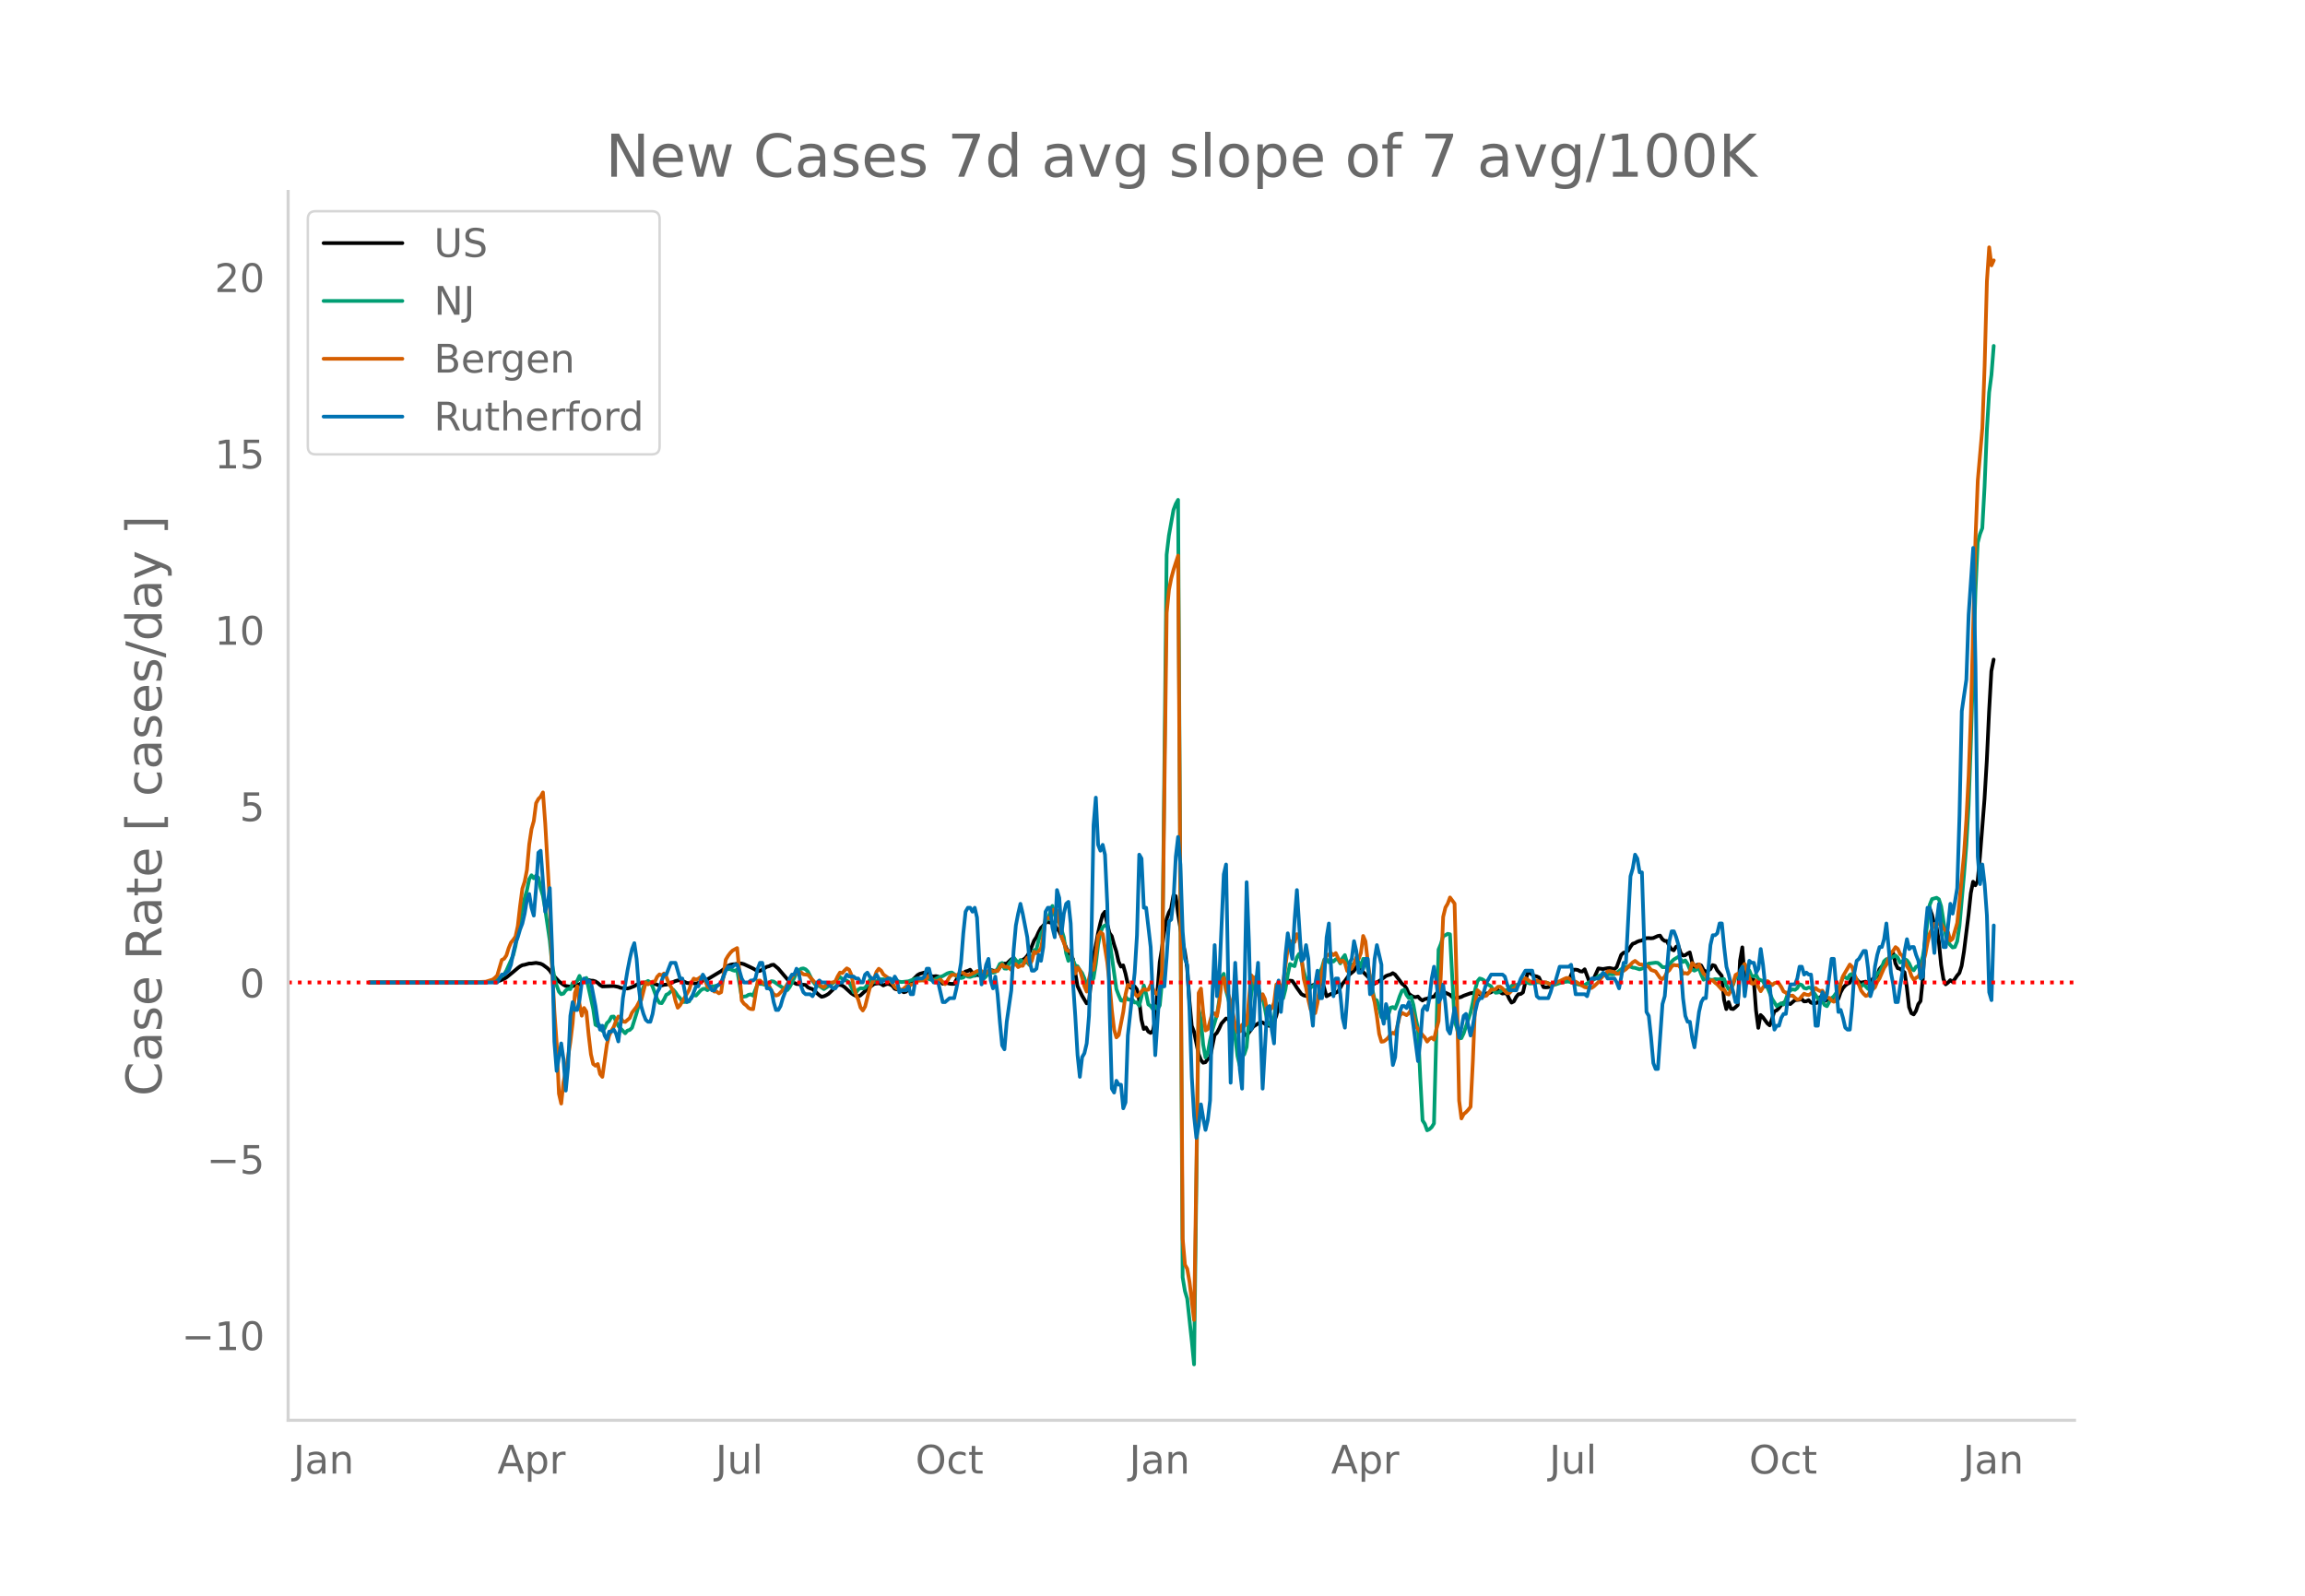 <svg height="864" viewBox="0 0 936 648" width="1248" xmlns="http://www.w3.org/2000/svg" xmlns:xlink="http://www.w3.org/1999/xlink"><defs><style>*{stroke-linecap:butt;stroke-linejoin:round}</style></defs><g id="figure_1"><path d="M0 648h936V0H0z" style="fill:#fff" id="patch_1"/><g id="axes_1"><path d="M117 576.72h725.4V77.76H117z" style="fill:none" id="patch_2"/><path clip-path="url(#pbace24eaad)" d="m149.973 398.952 46.375-.104 4.637-.215 1.855-.364 1.855-.79.928-.56 2.782-2.257 1.855-1.57.928-.684.927-.483.928-.162 1.855-.521.927.006 1.855-.259 1.855.35.928.438 1.855 1.372.927.96.928 1.391 2.782 2.993 1.855 1.376.928.498 1.855.283.927-.153.928-.412.927-.136.928-.26.927-.554.928-.736.928-.558.927.116.928.246.927.033.928.297.927.605.928.843.927.577 4.638-.168 1.855.362.927.371 1.855.238.928.043.927-.235 1.855-.723.928-.581.927-.385 1.855-.487 3.71.197 2.783 1.021.927-.053.928-.254.927-.094.928-.227 2.782-1.2.928-.255.927-.063.928.206 1.855.868.927.1.928-.182 1.855.381 1.855-.64.927-.608.928-.356.927-.143 3.71-2.228 1.855-1.12 2.783-2.108.927-.422.928-.203.927-.081 1.855-.345.928.08.927.251 1.855.87 1.855.89 1.855 1.075.928-.109.927-.48 1.855-1.179.928-.233.927-.484.928-.137 1.855 1.554 4.637 5.44.928-.112 1.855.957.927.038.928.276.927-.012.928.107.927.95.928.429.927.283 2.783 2.51.927.618.928-.217.927-.421.928-.557 3.71-3.543.927-.15.928.31.927.595 2.783 2.557.927.594.928.445.927.209.928-.404 1.855-1.704.927-.943 2.783-2.007 1.855-.277.927.279.928.622.927-.41.928-.27.927.288.928.531.927 1.22.928.276.927-.207.928.855.927.484.928-.267.927-1.327.928-2.157.927-1.355 1.855-1.873.928-.522 1.855-.513.927.256.928.702.927.49.928.133.927-.114.928.174.927 1.68.928 1.225.927-.283.928.02.927.24.928.11.927-.045 1.855-3.338.928-.148.927-.855.928-.674.927-.23.928-.478 1.855 2.43.927-.367.928.228 1.855-.378.928.418 1.855-2.302.927.346.928.074.927-.185.928-1.248.927-1.489 1.855.006 1.855-1.776.928-.245 1.855 1.692 2.782-1.782.928-1.055.927-1.492 1.855-4.69.928-1.416.927-2.066.928-1.688.927-.9.928-1.218.927-.316.928.27.927-.099.928 1.148.927 1.374.928 1.062 3.71 8.765 1.855 2.47 1.855 11.052 1.855 3.897 1.855 3.126.927-.108 1.855-19.118.928-4.158.927-5.134.928-3.976.927-3.47.928-1.207.927 4.867.928 3.725.927 1.285.928 3.383.927 2.85.928 4.121.927 2.025.928-.515.927 3.272.928 4.182.927 1.427.928.55.927-.86.928 1.208.927 4.402.928 7.909.927 3.756.928-.582.927 1.632.928.545.927-.853.928-4.452 1.855-23.45.927-5.759.928-6.806.927-4.894.928-2.69.927-1.676.928-5.3.927.322.928 7.019 1.855 11.527.927 4.127.928 6.402.927 13.562.928 9.997.927 2.438 1.855 8.997.928 2.457.927 1.132.928-.196.927-1.25.928-.59 1.855-9.162.927-.929.928-1.73.927-2.051 1.855-2.057.928.25.927 1.303.928.22 1.855 2.07 1.855.369.927 1.994.928.785 2.782-3.723 2.783-1.76.927.08 1.855 1.16.928.25.927-.607.928-.902.927-2.53.928-3.612 2.782-8.849.928-1.327.927-.544.928.118.927 1.274.928 1.48 1.855 2.58.927.533.928.25.927-1.515.928-2.365.927-.52.928-.218.927-.748 1.855-.8.928 2.956.927 3.33 1.855-.964.928-.043 1.855-.893.927-1.477.928-1.714.927-1.06 1.855-2.618 1.855-1.53.928-1.45.927-.97 1.855 2.814 2.783 2.842.927 1.255.928.709 1.855-1.054 1.855-1.344.928-.714.927-.371.928-.227.927-.584.928.558 1.855 2.403.927 1.302.928.657.927 1.276.928 2.117.927.74.928.535.927.173.928-.279.927 1.001.928.628.927-.566.928-.195 1.855-.672.927-.07.928-1.307.927-1.058 2.783.66 1.855.885.927.861.928.534.927-.217.928-.067.927-.229.928-.489 2.782-1.009 1.855-.279.928.224.927.515.928.136 1.855-.523.927-.108.928-.367.927-.531.928-.4.927.008.928.922.927.525.928-.162.927.335.928 2.023.927 1.487.928-.492.927-1.759.928-1.156.927-.098.928-.666 1.855-7.892.927-.039.928.729.927.544.928.177.927.445 1.855 3.936.928.084.927-.076 1.855-.772 1.855-1.091.928-.28 1.855-.196.927-.047.928-.196 1.855-4.5.927-.053.928.142.927.528.928.102.927-.921 1.855 4.91.928-.712.927-.461 1.855-4.09 1.855.256 1.855-.33.928-.08 1.855.441.927-.762 1.855-5.043.928-.82.927-.257.928-.509.927-1.589.928-1.292.927-.3.928-.538.927-.345.928-.143.927-.598.928-.355.927-.044.928.084.927-.086 1.855-.837.928-.158.927 1.437.928.706.927.049.928 1.94.927 1.396.928.452.927-1.463.928-.388.927 2.84.928 1.108.927-.11.928-.67.927-.485.928 3.792.927 2.246.928-.934.927-.19.928.398.927 1.764.928.841 1.855-1.077.927-1.687.928.282.927 1.818 1.855 2.236.928 9.663.927 3.867.928-2.849.927 2.669.928.168.927-.728.928-.889.927-18.007.928-5.44.927 12.313.928-.1.927.213 1.855.72.928 12.456.927 7.092.928-5.21.927.892 1.855 2.55.928.755.927-2.556.928-3.099.927-.437.928-.85.928-1.249.927-.975.928-.292.927.507.928.304 1.855-1.585 1.855-.183.927-.27.928.95.927-.035.928-.485.927 1 .928.319.927-.07.928-.223.927-2.195.928-.29.927 1.844.928-.395.927-.557.928-.142.927.182.928.846.927-.748.928-2.65.927-1.741.928-1.067.927-.712.928-.452.927-1.884.928-.946.927 1.418.928 1.11.927.256 1.855-.398.928.7.927.026.928-1.8.927-.38.928-.853.927-2.737.928-1.124 1.855-1.797.927-.113.928-2.905.927-.751.928 4.323.927 1.939.928.252 1.855 1.428.927 6.005.928 8.172.927 2.425.928.5.927-1.422.928-2.733.927-1.255.928-8.96.927-15.902.928-9.782.927-3.023.928 2.593.927 3.923.928.962.927 5.916.928 9.484.927 5.796.928 2.186.927-.688.928-1 .927.662.928-1.111.927-1.385.928-1.084.927-2.922.928-5.74 1.855-14.932.927-8.786.928-4.683.927 1.457.928-1.745.927-9.87 1.855-23.392.928-15.523.927-20.02.928-16.412.927-4.704h0" style="fill:none;stroke:#000;stroke-linecap:round;stroke-width:1.5" id="line2d_1"/><path clip-path="url(#pbace24eaad)" d="m149.973 398.95 47.302-.11 2.783-.286.927-.25.928-.375 2.782-2.254.928-1.52 2.782-6.27.928-3.754 1.855-10.866 1.855-8.507.927-3.221.928-4.532.927-1.578.928 1.213.927-1.051.928.812.927 4.196.928 3.205.927 5.484 1.855 12.64.928 9.372.927 5.59.928 3.27.927 2.53.928 1.035.927-.272.928-1.275.927-.64.928.132.927-2.446.928-.08.927-.846.928-2.019.927 2.29 1.856-1.46 1.855 8.315.927 4.272.928 6.441.927.492.928-.164.927 2.132.928-1 .927-2.138.928-.868.927-1.731.928-.071 1.855 3.84 2.782 2.96.928-1.107.927-.235.928-.905 1.855-5.938.927-3.466.928-4.526.927-2.598.928-1.965.927-.513.928.568.927 1.73 1.855 5.111.928 1.49.927.13.928-1.503.927-1.909.928-.467.927-.92.928-.72.927 1.082.928 1.389.927.972.928 1.545.927.046 1.855-.209.928-1.811.927-.82.928.237 1.855-2.076.927-.627.928-.085.927.615.928-.7.927-.842.928-.066 1.855-.531.927-.207 1.855-6.174 1.855-.057.928.436.927.253.928-.497 1.855 11.095 1.855-.263.927-.594.928-.162.927.52 1.855-4.804 1.855.066.928.319.927-.247 1.855-1.216.928.146 4.637 3.19.928.274.927-1.223.928-1.7 1.855-4.02.927-.993.928-.717.927-.147.928.384.927.938 1.855 3.764.928 1.269.927.821.928-.043 1.855 1.272 1.855-1.21 2.782-1.862.928-1.073.927-.742.928.73.927.483.928.232.927.732.928 1.78.927 2.186.928.245.927-1.328.928-.535.927.094.928-.216.927-1.332.928-1.828.927.136.928.696 2.782-1.15.928-.031.927.186.928-.295.927-.054 1.855.8 1.855.342.928.15 2.782-.298 2.783-1.024.927-.143.928.204.927-.095.928-.372.927.186 1.855.666.928.168 1.855-1.137 1.855-.57 1.855-1.085.927-.306.928-.064.927.673.928.875.927.118.928.586.927-.222.928-.933.927.571.928.137 1.855-.65.927-1.341.928.628.927 1.96.928.044.928-.908.927-1.915.928-.668.927 1.148.928-.294.927-1.33.928-1.966.927-.387.928 2.253.927.066.928-1.988.927-1.227.928-1.47 1.855 2.61.927-1.461 1.855 1.156.928-.258.927 1.188.928-2.697.927-3.358.928-.32.927-3.807.928-2.673.927-1.591.928-3.57.927-.596 1.855-5.419.928 3.674.927 2.2.928.779 1.855 6.07.927 6.466.928 3.116.927-1.976.928 1.619.927 2.276.928.261.927 1.552.928 1.22.927 2.16.928 2.749 1.855-.97.927-1.855.928-5.74.927-7.747.928-5.075.927-2.144.928-.748.927.126.928 5.88 2.782 19.852.928 2.498.927 2.142.928.188.927-1.756.928 1.162.927.112.928-.058.927 1.177.928-.028.927 1.342.928-3.672.927-4.566.928 3.322.927 4.403.928.63.927 1.287.928-1.224.927 1.283.928-1.614.927-9.723 1.855-173.272.928-7.861 1.855-10.343.927-2.414.928-1.668 1.855 315.691.927 5.583.928 3.09 1.855 17.168.927 9.54 1.855-144.424.928 4.519.927 10.073.928 5.209.927-1.731.928-5.277.927-3.982 1.855-6.252.928-5.844.927-9.368.928-1.527.927 6.817.928 3.354.927 4.43.928 5.998.927 4.977.928 7.732.927 4.005.928-3.518.927-1.155.928-2.842 1.855-21.378.927-5.078.928-2.094 1.855 7.514.927.877.928 4.428.927 5.046.928 1.542.927.52.928-3.128.927-7.243.928-3.034.927 2.075.928.084.927-3.6.928-5.998.927-4.33.928.534.927.354.928-3.57.927-1.453.928 2.756.927 4.383.928 3.125.927 2.47.928.934.927-.357.928-.846.927-2.784 1.855-4.056.928-3.307.927-.171.928 1.305.927-.807.928.502.927-.913.928-.057.927 1.724.928-2.154.927-1.22.928 3.19.927.255.928.418.927-.09.928-2.434.927 1.44.928 2.02.927-3.258.928.14.927 3.71.928 3.207.927 5.316.928 4.099.927.378.928 3.19.928 3.63.927-.179.928.551.927-1.193.928-3.024.927-.25.928.64.927-2.28.928-2.786.927-2.213.928-.392.927 2.131.928 1.262.927-.52.928 3.306.927 5.26.928 4.408.927 19.929.928 17.268.927 1.442.928 2.59.927-.448.928-.847.927-1.488 1.855-70.597.928-2.265.927-3.188.928-.398.927-.563.928.178 1.855 35.086.927 2.936.928 4.302.927-.15.928-1.944 2.782-8.382.928-4.16.927-5.131.928-3.44.927-1.167.928.266.927.56.928 1.286 1.855 1.076.927 1.67.928.938.927-.095.928-.418.927-.602 1.855.11.928-.768.927-1.052.928-.401.927.108.928-.302.927-.496.928-.34.927-.21.928.424.927.29 1.855-.124.928-.337.927-.038.928.253.927-.13.928-.011 2.782.896.928-.04 1.855-.64 2.782-.675.928.079 1.855.585.927.326 2.783.59.927-.164 4.638-2.785.927-.77.928-.448 1.855-.01 1.855-.355.927.095.928-.089.927-.556 2.783-2.195 1.855-.382.927.078.928.401.927.09 1.855.608.928-.285.927-.513.928-.874.927-.684 2.783-.36.927.09.928.765.927.95.928.047.927-.285.928-.444.927-1.545.928-.875 1.855-1.086 1.855 2.096.927-.622.928 1.37.927 2.238.928.086.927.46 1.855-.985.928 2.6.927 2.076.928-.668 1.855.68.927.05.928-.312.927.087 2.783-.088.927 2.445.928 1.645.927-.37.928-1.59.927-2.826.928-.331.927.954.928-4.293.927-1.678.928 2.235.927.228.928 2.198.927.31.928-.68.927 1.766.928.424.927.255.928 2.143.927.602 1.855 4.577 1.855 2.93 1.856-1.164.927.551.928-2.029.927-2.787.928-.968.927-.404.928.21.927-.694.928-1.565.927.285.928 1.224.927.239.928-.45.927.208 2.783 4.25.927.676.928.482.927 1.534.928.455.927-1.754.928-1.436.927-.81.928-1.301.927-1.649 1.855-4.857.928.092.927.528.928-1.545.927-.393.928 1.302.927 1.097.928 1.863.927.788.928-.925 1.855 1.971.927-1.086.928-1.379 1.855-3.698.927-.69.928-1.852.927-2.54.928-.83.927.006 2.783-1.517.927.902.928 1.98.927-.49.928-.947.927.53.928 1.291.927 2.111.928.665.927-1.453.928-.373.927-.708.928-3.213.927-6 .928-8.305.927-6.57.928-2.32 1.855-.52.927.602.928 2.92 1.855 11.657.927 2.86.928 1.17.927.972.928-.185.927-2.279.928-6.252 1.855-20.906.927-11.808.928-16.184.927-25.468 1.855-61.377.928-19.909.927-3.508.928-2.409.927-16.936.928-22.712.927-15.456.928-7.094.927-11.796h0" style="fill:none;stroke:#009e73;stroke-linecap:round;stroke-width:1.5" id="line2d_2"/><path clip-path="url(#pbace24eaad)" d="m149.973 398.95 42.665-.11 4.637-.204 2.783-.862.927-.722.928-.956 1.855-6.302.927-.47.928-1.349.927-2.963.928-2.242.927-1.128.928-1.333.927-4.295.928-8.153.927-7.039.928-2.821.927-4.766.928-10.41.927-6.161.928-3.277.927-7.243.928-1.693.927-.956.928-1.724.927 12.573 1.855 32.436.928 26.196.927 17.59.928 13.012.927 20.537.928 4.014.927-8.67.928-4.374 1.855-11.946.927-7.682.928-12.212.927-2.744.928 7.259.927 4.687.928-3.135.928 1.474.927 9.406.928 7.933.927 3.95.928.69.927-.705.928 4.076.927 1.144 1.855-13.231.928-3.59.927-1.945.928-1.536.927-2.446.928-1.755.927.407.928 1.6.927.187 1.855-1.583.928-2.195 1.855-2.414.927-1.756.928-.83 1.855-7.306.927.815 1.855-1.098.928.016.927-1.975.928-.972.927.392.928-.768.927 1.363.928 2.54.927 1.505.928 1.74.927 3.982.928 2.79.927-.987 3.71-6.27.928-2.995.927-1.6.928.456.927-.408.928-.658.927-.345.928 1.63.927 2.65.928.407.927.643.928.91.927-.017.928.722.927-.455 1.855-13.153.928-1.568.927-1.238.928-.957 1.855-1.003.927 9.798.928 11.539.927 1.27.928.69.927 1.034.928.439.927.047 1.855-11.523.928-.125.927.815.928.658.927-.047.928.816.927 1.944.928 1.38.927.548.928-.298 2.782-2.885 1.855-3.057 1.855-2.46.928-.346.927-.11.928-.235.927.784 1.855.204 3.71 4.092.928-.094.927.69.928.36.927-1.035.928-.72 1.855-.267.927-.377.928-2.038.927-1.536.928.22.927-1.05.928-.879.927.518.928 2.132.927 4.515.928 3.496.927 2.038.928 3.198.927 1.207.928-1.583 1.855-7.353 1.855-4.202.927-2.586.928-1.223.927.737.928 1.583 1.855 1.348.927 1.349.928.987.927 1.427.928.674.927.157.928.486 1.855-1.52.927-.283.928-.455.927-.188 1.855-1.395 1.855-.157.928.11 1.855-2.18 1.855 2.227.927.25.928-.281.927-.502.928 1.035.927.846.928-1.348.927-1.6.928-.83h.927l.928.282 1.855-1.348.927.345.928.564.927.298.928-.235 1.855-.894.927-.517.928-.157.927.141.928.612.928.22.927-.941h.928l.927.235.928-.267.927.126.928-1.505.927-1.13.928.91.927-.063.928.502.927.815.928-2.148.927-.172.928 1.191.927-.58.928.047.927-2.006.928-1.317.927 2.822.928-1.6.927-3.574.928.565.927-.831.928-1.254.927-4.97.928-7.368 1.855.298.927-3.246.928-.454.927.486.928 4.139.927 6.568.928 2.305.927 2.931.928.502.927-.204.928 5.346.927 4.014.928-2.477.927 1.113.928 3.057.927 3.449.928 2.179.927-5.174.928-4.154.927.47.928-6.192.927-7.557.928-1.552.927.768 1.855 11.555.928 8.716.927 10.676.928 7.886.927 3.167.928-.925 1.855-9.438.927-7.149.928-3.81.927.299.928.501.927 2.65.928 1.16.927-.596.928-1.364.927-.94.928.313.927-.094.928-1.944 1.855 3.324.927.454.928-2.79.927-6.397 1.855-145.672.928-9.328.927-4.672.928-3.496 1.855-5.722 1.855 277.377.927 10.55.928 1.678.927 5.346 1.855 15.41.928-60.921.927-71.849.928-1.787.927 9.861.928 7.133.927-.502 1.855-6.521.928.11.927 1.113.928-5.19.927-9.061.928-1.317.927 4.97.928 1.881.927 2.885 1.855 9.5.928 2.838.927-.33.928-2.665.927.518.928-.957 1.855-19.69.927 1.128 1.855 6.099.928 3.088.927-2.602.928 1.975.927 5.048.928-.58.927-.768.928-2.195.927-7.415.928-.643.927 3.245.928-3.511 1.855-13.655.927-3.12.928.47.927-.078.928-3.167.927 1.458.928 7.635.927 8.999.928 3.684.927 4.891.928 3.92.927 1.473.928.016.927-4.155.928-6.93.927-5.706.928-4.232.927-2.336 1.855-.957.928.753.927-.815.928 1.975.927 1.677.928-.642.927.925.928 3.292 1.855-.94.927-1.804.928-2.68.927.58.928-2.399.927-6.945.928 2.163.927 8.137.928 6.96.927 5.91.928 3.748.927 5.722.928 7.133.928 3.198.927-.157.928-.658.927-.878.928-1.38.927-.611.928.564.927-3.26.928-4.108.927-1.27 1.855.957.928-.8.927-1.505.928 2.822.927 4.029.928 1.066 1.855 2.493.927 1.003.928 1.63.927-1.113.928-.517.927.815.928-4.06.927-3.465.928-18.938.927-23.359.928-3.81.927-1.583.928-2.508 1.855 2.493.927 35.446.928 44.601.927 7.196.928-1.771.927-.769.928-.987.927-1.192.928-18.53.927-23.485.928-5.346.927.878.928 1.113.927.44.928-.236 1.855-2.445.927.047.928-.298.927-.878.928-.031.927.72.928 1.082.927.847.928-.094 1.855-1.96 1.855-1.41 1.855-1.992.927-.642.928.564.927.784.928.062 1.855-.47 1.855.862 1.855-.14.927.391.928.596.927.157.928-.737.927-.564.928-.314 1.855-.925.927-.376.928.078.927.815.928.502.927.11 3.71 2.242.928.172.927-.016.928.157.927-.658 1.855-1.725.928-1.505.927-1.019.928-.815.927-1.019.928-.078 1.855.392.927.69.928-.048.927-.752.928-.455.927-.627 2.783-2.79.927-.58 1.855 1.442.928.031.927.36.928.157.927.44.928 1.238 1.855.627 1.855 2.696.927.392.928-.956.927-1.865.928-.784.927-1.474.928-.674.927.22.928-.095.927 1.192.928 2.226.927-.235.928.313.927-1.003.928-3.386 1.855 1.661.927-1.113 1.855 3.841.928.643.927 2.336.928-.235.927-.11.928.972.927.706 1.855 2.085.928-.047.927 1.708.928.345.927-1.897 1.855-6.051.928-.533.927 1.035.928-3.402.927-1.568.928 3.088 1.855 4.86h.927l.928-1.175.927 2.633.928 1.678.927-1.505.928-1.207.927-1.411 1.855 1.63.928-.8.927-.203.928.376.928 1.427.927 1.802.928.44.927.893.928.423.927-.094.928.894.927.69.928-.173.927-1.191.928-.988.927.408.928.125.927-.549 1.855-2.32.928.815.927.455.928-.172.927 1.583.928 1.238.927.11.928 1.098.927.47.928-1.176.927-2.367.928-3.669.927-3.15 2.783-4.75.927.94.928 3.167.927 2.288.928 1.929.927 2.351.928 1.223.927.862.928-.313.927-1.787.928-.596.927-.8.928-2.241.927-1.38 1.855-4.28.928-1.333.927-2.665.928-2.116.927-.847.928-1.473.927.72.928 2.086.927.643 1.855 4.358.928 1.333.927 2.665.928 1.442.927-.784.928-.486.927-1.944 1.855-6.866.928-4.97.927-3.763 1.855-3.856.928-.079.927.173.928-.157.927 1.928 1.855 1.552.928 3.387.927-.737 1.855-6.428.928-8.716 1.855-19.409.927-13.702.928-17.903.927-25.303 1.855-71.033.928-23.516 1.855-21.29.927-25.271.928-34.396.927-13.843.928 7.337.927-2.038h0" style="fill:none;stroke:#d55e00;stroke-linecap:round;stroke-width:1.5" id="line2d_3"/><path clip-path="url(#pbace24eaad)" d="M149.973 398.95h51.94l1.855-3.195h.927l1.855-1.596.928-2.396.927-4.79.928-3.993.927-2.395.928-3.194.927-2.396.928-3.992.927-5.59.928-2.395.927 5.59.928 3.194.927-11.179.928-14.372.927-.799 1.855 24.753.928-3.194.927-6.388.928 24.752.927 37.528.928 11.977 1.855-11.178.927 6.387.928 12.776.927-9.582.928-20.76.927-5.589.928 3.194h.927l.928-3.992.927-7.187.928-1.597.928 1.597.927-.798.928.798 1.855 9.582.927 6.388.928 3.193.927-1.596.928 3.992.927 1.597.928-3.194h.927l.928-.799.927 1.597.928 3.194.927-7.186.928-10.38 1.855-11.178.927-4.791.928-3.993.927-2.395.928 6.388.927 11.977.928 7.186.927 3.194.928 2.395.927.799h.928l.927-3.194.928-5.59.927-3.193.928-1.597.927-3.194.928-2.396h.927l1.855-4.79h1.855l1.855 6.387h.928l1.855 9.582 1.855-1.597 1.855-4.79h.927l1.855-4.792 3.71 6.388h.928l.927-1.597 1.855-1.597 1.855-4.79.928-1.597h1.855l.927-.799h.928l.927 2.396.928 3.193.927 1.597h1.855l.928-.798h.927l.928-.799.927-3.992.928-2.395h.927l.928 4.79.927 5.59h.928l.927.798.928 4.791.927 3.194h.928l.927-1.597.928-3.194 1.855-4.79.927-3.195.928-1.597h.927l.928-2.395.927 1.597.928 5.59.927 2.395.928.798h1.855l.927.799.928-1.597.927-3.993.928-.798.927.798h1.855l2.783 2.396h.927l.928-1.597.927-.799h.928l1.855-3.194.927.799h1.855l.928.798h.927l.928 1.597h.927l.928-3.194.927-.798.928 1.597.927.798h.928l.927-1.597 1.855 3.194.928-.798h.927l.928-.799h.927l.928 1.597.927-2.395.928 1.597.927 4.79.928-.798h1.855l.927-1.597.928 3.194h.927l.928-5.59.927-.798h1.855l.928-.798.927-3.194h.928l.927 3.992.928 1.597h1.855l1.855 7.985h.927l1.855-1.597h1.855l.928-3.992.927-4.791.928-5.59.927-11.976.928-8.783.927-1.597h.928l.927 1.597.928-1.597.927 3.992.928 17.566.927 9.582.928-3.194.928-4.79.927-2.396.928 8.783.927 3.194.928-4.791.927 7.186.928 11.179.927 9.581.928 1.597.927-11.178 1.855-12.776.928-15.97.927-10.38.928-4.79.927-3.992.928 3.992 1.855 9.582.927 9.581.928 3.993h.927l.928-.799.927-5.59.928 2.396.927-5.589.928-14.372.927-1.597h.928l.927 7.984.928 3.993.927-19.164.928 3.194.927 14.373.928-7.985.927-3.992.928-.799.927 8.783.928 23.954.927 13.574.928 15.97.927 8.783.928-7.985.927-1.597.928-3.992.927-11.179.928-27.946.927-49.505.928-11.178.927 19.163.928 2.395.927-2.395.928 3.992.927 19.962.928 42.318.927 32.737.928 1.597.927-4.79.928 1.597h.927l.928 9.581.927-2.395.928-27.148 2.782-25.551.928-15.17.927-32.738.928 1.597.927 19.962h.928l1.855 15.969 1.855 43.916 1.855-27.947h1.855l.927-11.977.928-14.372.927-.799.928-7.984.927-17.566.928-7.985.927 11.178.928 27.148.927 11.179.928 2.395.927 18.365.928 27.148.927 15.969.928 8.783.927-4.79.928-8.784.927 5.59.928 4.79.927-3.992.928-7.985.927-42.318.928-20.76.927 20.76.928-7.187 1.855-42.318.927-3.993.928 49.505.927 39.125.928-29.543.927-19.163.928 17.566.927 25.55.928 7.985.927-37.527.928-46.311.927 23.954.928 35.93.927-2.395.928-15.17.927-9.582 1.855 51.101 1.855-32.737.928-.798.927 9.581.928 5.59.927-21.559.928-3.992.927 12.775.928-9.581.927-13.574.928-8.783.927 5.589.928 4.79.927-15.969.928-11.977 1.855 28.745.927-.798.928-5.59.927 5.59.928 19.163.927 7.985.928-16.768.927-5.59.928 11.18h.927l.928-8.784.927-15.97.928-5.589.927 19.164.928 10.38.927-7.187h.928l.927 6.388.928 9.582.927 3.992.928-11.977.927-14.372.928-1.597.927-7.186.928 3.992.927 8.783h.928l.927-1.597.928-3.992h.927l.928 14.372.927-.798.928-13.574.927-5.59 1.856 7.985v19.962l.927 3.992.928-7.985.927 3.194.928 12.776.927 8.783.928-3.194.927-12.775.928-5.59.927-2.395h.928l.927.798.928-2.395.927 3.194.928 6.388 1.855 14.372.927-7.985.928-12.775.927-1.597.928 1.597.927-4.79.928-7.986.927-4.79.928 5.589.927 8.783.928-1.597.927-5.59.928 7.985.927 10.38.928 1.597.927-4.79.928-5.59.927 5.59.928 6.387.927-3.992.928-4.79.927-.8.928 4.792.927 3.992.928-3.992.927-5.59.928-3.992.927-1.597h.928l1.855-6.388 1.855-3.194h4.637l.928.799.927 3.194.928 2.395h2.782l1.855-4.79 1.855-3.194h2.783l.927 4.79.928 5.59.927.798h3.71l.928-2.395.927-3.194.928-.799 1.855-6.387h3.71l.927-.799.928 5.59.927 6.387h3.71l.928.799.927-3.194.928-3.993h2.782l.928-.798.927-1.597.928.798.927 1.597h2.783l.927 1.597.928 2.396.927-4.791.928-5.59h.927l1.855-35.132.928-3.194.927-5.589.928 1.597.927 5.59h.928l1.855 56.69.927 1.597.928 8.783.927 10.38.928 2.396h.927l1.855-26.35.928-3.193 1.855-22.357.927-3.993h.928l.927 2.396.928 3.194.927 8.783.928 12.775.927 7.186.928 2.396h.927l.928 6.387.927 3.993 1.855-14.373.928-3.992.927-1.597h.928l1.855-21.558.927-3.993h.928l.927-.798.928-3.993h.927l.928 9.582.927 7.985.928 3.193.927 3.993.928 3.194.927 3.992h.928l.927-12.775.928-1.597.927 11.977 1.855-14.373.928.799h.927l.928 3.992.927-1.597.928-7.985.927 6.388.928 8.783h1.855l.927 10.38.928 7.186.927-1.596h.928l.928-3.194.927-1.597h.928l.927-7.186.928-4.791h1.855l.927-2.396.928-4.79h.927l.928 3.193.927-.798.928.798h.927l.928 7.985.927 12.776h.928l.927-9.582.928-3.992.927 3.194.928-2.396 1.855-14.372h.927l1.855 21.558.928-.798.927 3.194.928 3.992.927.798h.928l.927-9.581.928-13.574.927-4.79.928-.8 1.855-3.193h.927l.928 7.186.927 11.179.928-3.194.927-8.783.928-4.791.927-3.194h.928l.927-3.194.928-6.388 1.855 19.962.927 4.79.928 7.187h.927l.928-6.388.927-5.589.928-8.783.927-4.79.928 3.991.927-.798h.928l.927 3.194.928 2.395.927 7.186.928-.798.927-18.365.928-9.581h.927l1.855 18.364.928-12.775.927-7.186.928 11.178.927 6.388h.928l1.855-17.566.927 3.992.928-4.79.927-5.59.928-29.543.927-42.319 1.855-12.775.928-26.35 1.855-27.147.927 47.907.928 77.452.927 11.178.928-7.985.927 7.985.928 12.776.927 31.14.928 3.194.927-30.342h0" style="fill:none;stroke:#0072b2;stroke-linecap:round;stroke-width:1.5" id="line2d_4"/><path clip-path="url(#pbace24eaad)" d="M117 398.95h725.4" style="fill:none;stroke:red;stroke-dasharray:1.5,2.475;stroke-dashoffset:0;stroke-width:1.5" id="line2d_5"/><path d="M117 576.72V77.76" style="fill:none;stroke:#d3d3d3;stroke-linecap:square;stroke-linejoin:miter;stroke-width:1.25" id="patch_3"/><path d="M117 576.72h725.4" style="fill:none;stroke:#d3d3d3;stroke-linecap:square;stroke-linejoin:miter;stroke-width:1.25" id="patch_4"/><g id="matplotlib.axis_1"><g id="xtick_1"><g style="fill:#696969" transform="matrix(.16 0 0 -.16 119.09 598.378)" id="text_1"><defs><path d="M9.813 72.906h9.859V5.078q0-13.187-5-19.14-5-5.954-16.094-5.954h-3.75v8.297h3.078q6.531 0 9.219 3.672Q9.813-4.39 9.813 5.078z" id="DejaVuSans-74"/><path d="M34.281 27.484q-10.89 0-15.093-2.484-4.204-2.484-4.204-8.5 0-4.781 3.157-7.594 3.156-2.797 8.562-2.797 7.485 0 12 5.297 4.516 5.297 4.516 14.078v2zm17.922 3.72V0H43.22v8.297Q40.14 3.328 35.547.953q-4.594-2.375-11.234-2.375-8.391 0-13.36 4.719Q6 8.016 6 15.922q0 9.219 6.172 13.906 6.187 4.688 18.437 4.688h12.61v.89q0 6.203-4.078 9.594-4.078 3.39-11.453 3.39-4.688 0-9.141-1.124-4.438-1.125-8.531-3.375v8.312q4.921 1.906 9.562 2.844 4.64.953 9.031.953 11.875 0 17.735-6.156 5.86-6.14 5.86-18.64z" id="DejaVuSans-97"/><path d="M54.89 33.016V0h-8.984v32.719q0 7.765-3.031 11.61-3.031 3.858-9.078 3.858-7.281 0-11.484-4.64-4.204-4.625-4.204-12.64V0H9.08v54.688h9.03v-8.5q3.235 4.937 7.594 7.374Q30.078 56 35.797 56q9.422 0 14.25-5.828 4.844-5.828 4.844-17.156z" id="DejaVuSans-110"/></defs><use xlink:href="#DejaVuSans-74"/><use x="29.492" xlink:href="#DejaVuSans-97"/><use x="90.771" xlink:href="#DejaVuSans-110"/></g></g><g id="xtick_2"><g style="fill:#696969" transform="matrix(.16 0 0 -.16 201.985 598.378)" id="text_2"><defs><path d="M34.188 63.188 20.797 26.906h26.812zm-5.579 9.718h11.188L67.578 0h-10.25l-6.64 18.703h-32.86L11.188 0H.78z" id="DejaVuSans-65"/><path d="M18.11 8.203v-29H9.077v75.484h9.031v-8.296q2.844 4.875 7.157 7.234Q29.594 56 35.594 56q9.968 0 16.187-7.906 6.235-7.907 6.235-20.797T51.78 6.484q-6.218-7.906-16.187-7.906-6 0-10.328 2.375-4.313 2.375-7.157 7.25zm30.578 19.094q0 9.906-4.079 15.547-4.078 5.64-11.203 5.64-7.14 0-11.218-5.64-4.079-5.64-4.079-15.547 0-9.906 4.078-15.547 4.079-5.64 11.22-5.64 7.124 0 11.202 5.64t4.078 15.547z" id="DejaVuSans-112"/><path d="M41.11 46.297q-1.516.875-3.297 1.281Q36.03 48 33.89 48q-7.625 0-11.703-4.953-4.079-4.953-4.079-14.234V0H9.08v54.688h9.03v-8.5q2.844 4.984 7.375 7.39Q30.031 56 36.531 56q.922 0 2.047-.125 1.125-.11 2.484-.36z" id="DejaVuSans-114"/></defs><use xlink:href="#DejaVuSans-65"/><use x="68.408" xlink:href="#DejaVuSans-112"/><use x="131.885" xlink:href="#DejaVuSans-114"/></g></g><g id="xtick_3"><g style="fill:#696969" transform="matrix(.16 0 0 -.16 290.576 598.378)" id="text_3"><defs><path d="M8.5 21.578v33.11h8.984V21.922q0-7.766 3.016-11.656 3.031-3.875 9.094-3.875 7.265 0 11.484 4.64 4.234 4.64 4.234 12.656v31h8.985V0h-8.984v8.406Q42.047 3.422 37.718 1q-4.313-2.422-10.032-2.422-9.421 0-14.312 5.86Q8.5 10.296 8.5 21.578zM31.11 56z" id="DejaVuSans-117"/><path d="M9.422 75.984h8.984V0H9.422z" id="DejaVuSans-108"/></defs><use xlink:href="#DejaVuSans-74"/><use x="29.492" xlink:href="#DejaVuSans-117"/><use x="92.871" xlink:href="#DejaVuSans-108"/></g></g><g id="xtick_4"><g style="fill:#696969" transform="matrix(.16 0 0 -.16 371.726 598.378)" id="text_4"><defs><path d="M39.406 66.219q-10.75 0-17.078-8.016-6.312-8-6.312-21.828 0-13.766 6.312-21.781 6.328-8 17.078-8 10.735 0 17.016 8 6.281 8.015 6.281 21.781 0 13.828-6.281 21.828-6.281 8.016-17.016 8.016zm0 8q15.328 0 24.5-10.281 9.188-10.282 9.188-27.563 0-17.234-9.188-27.516-9.172-10.28-24.5-10.28-15.375 0-24.593 10.25-9.204 10.265-9.204 27.546t9.204 27.563q9.218 10.28 24.593 10.28z" id="DejaVuSans-79"/><path d="M48.781 52.594v-8.407q-3.812 2.11-7.64 3.157-3.828 1.047-7.735 1.047-8.75 0-13.593-5.547-4.829-5.532-4.829-15.547 0-10.016 4.829-15.563 4.843-5.53 13.593-5.53 3.907 0 7.735 1.046 3.828 1.047 7.64 3.156V2.094Q45.016.344 40.984-.531q-4.015-.89-8.562-.89-12.36 0-19.64 7.765-7.266 7.765-7.266 20.953 0 13.375 7.343 21.031Q20.22 56 33.016 56q4.14 0 8.093-.86 3.953-.843 7.672-2.546z" id="DejaVuSans-99"/><path d="M18.313 70.219V54.688h18.5v-6.985h-18.5V18.016q0-6.688 1.828-8.594 1.828-1.906 7.453-1.906h9.218V0h-9.218q-10.407 0-14.36 3.875-3.953 3.89-3.953 14.14v29.688H2.687v6.984h6.594V70.22z" id="DejaVuSans-116"/></defs><use xlink:href="#DejaVuSans-79"/><use x="78.711" xlink:href="#DejaVuSans-99"/><use x="133.691" xlink:href="#DejaVuSans-116"/></g></g><g id="xtick_5"><g style="fill:#696969" transform="matrix(.16 0 0 -.16 458.556 598.378)" id="text_5"><use xlink:href="#DejaVuSans-74"/><use x="29.492" xlink:href="#DejaVuSans-97"/><use x="90.771" xlink:href="#DejaVuSans-110"/></g></g><g id="xtick_6"><g style="fill:#696969" transform="matrix(.16 0 0 -.16 540.524 598.378)" id="text_6"><use xlink:href="#DejaVuSans-65"/><use x="68.408" xlink:href="#DejaVuSans-112"/><use x="131.885" xlink:href="#DejaVuSans-114"/></g></g><g id="xtick_7"><g style="fill:#696969" transform="matrix(.16 0 0 -.16 629.114 598.378)" id="text_7"><use xlink:href="#DejaVuSans-74"/><use x="29.492" xlink:href="#DejaVuSans-117"/><use x="92.871" xlink:href="#DejaVuSans-108"/></g></g><g id="xtick_8"><g style="fill:#696969" transform="matrix(.16 0 0 -.16 710.265 598.378)" id="text_8"><use xlink:href="#DejaVuSans-79"/><use x="78.711" xlink:href="#DejaVuSans-99"/><use x="133.691" xlink:href="#DejaVuSans-116"/></g></g><g id="xtick_9"><g style="fill:#696969" transform="matrix(.16 0 0 -.16 797.095 598.378)" id="text_9"><use xlink:href="#DejaVuSans-74"/><use x="29.492" xlink:href="#DejaVuSans-97"/><use x="90.771" xlink:href="#DejaVuSans-110"/></g></g></g><g id="matplotlib.axis_2"><g id="ytick_1"><g style="fill:#696969" transform="matrix(.16 0 0 -.16 73.733 548.248)" id="text_10"><defs><path d="M10.594 35.5h62.593v-8.297H10.594z" id="DejaVuSans-8722"/><path d="M12.406 8.297h16.11v55.625l-17.532-3.516v8.985l17.438 3.515h9.86V8.296H54.39V0H12.406z" id="DejaVuSans-49"/><path d="M31.781 66.406q-7.61 0-11.453-7.5Q16.5 51.422 16.5 36.375q0-14.984 3.828-22.484 3.844-7.5 11.453-7.5 7.672 0 11.5 7.5 3.844 7.5 3.844 22.484 0 15.047-3.844 22.531-3.828 7.5-11.5 7.5zm0 7.813q12.266 0 18.735-9.703 6.468-9.688 6.468-28.141 0-18.406-6.468-28.11-6.47-9.687-18.735-9.687-12.25 0-18.718 9.688-6.47 9.703-6.47 28.109 0 18.453 6.47 28.14Q19.53 74.22 31.78 74.22z" id="DejaVuSans-48"/></defs><use xlink:href="#DejaVuSans-8722"/><use x="83.789" xlink:href="#DejaVuSans-49"/><use x="147.412" xlink:href="#DejaVuSans-48"/></g></g><g id="ytick_2"><g style="fill:#696969" transform="matrix(.16 0 0 -.16 83.912 476.638)" id="text_11"><defs><path d="M10.797 72.906h38.719v-8.312H19.828v-17.86q2.14.735 4.281 1.094 2.157.36 4.313.36 12.203 0 19.328-6.688 7.14-6.688 7.14-18.11 0-11.765-7.328-18.296-7.328-6.516-20.656-6.516-4.593 0-9.36.781-4.75.782-9.827 2.344v9.922q4.39-2.39 9.078-3.563 4.687-1.171 9.906-1.171 8.453 0 13.375 4.437 4.938 4.438 4.938 12.063 0 7.609-4.938 12.047-4.922 4.453-13.375 4.453-3.953 0-7.89-.875-3.922-.875-8.016-2.735z" id="DejaVuSans-53"/></defs><use xlink:href="#DejaVuSans-8722"/><use x="83.789" xlink:href="#DejaVuSans-53"/></g></g><g id="ytick_3"><use xlink:href="#DejaVuSans-48" style="fill:#696969" transform="matrix(.16 0 0 -.16 97.32 405.028)" id="text_12"/></g><g id="ytick_4"><use xlink:href="#DejaVuSans-53" style="fill:#696969" transform="matrix(.16 0 0 -.16 97.32 333.418)" id="text_13"/></g><g id="ytick_5"><g style="fill:#696969" transform="matrix(.16 0 0 -.16 87.14 261.808)" id="text_14"><use xlink:href="#DejaVuSans-49"/><use x="63.623" xlink:href="#DejaVuSans-48"/></g></g><g id="ytick_6"><g style="fill:#696969" transform="matrix(.16 0 0 -.16 87.14 190.198)" id="text_15"><use xlink:href="#DejaVuSans-49"/><use x="63.623" xlink:href="#DejaVuSans-53"/></g></g><g id="ytick_7"><g style="fill:#696969" transform="matrix(.16 0 0 -.16 87.14 118.588)" id="text_16"><defs><path d="M19.188 8.297h34.421V0H7.33v8.297q5.609 5.812 15.296 15.594 9.703 9.797 12.188 12.64 4.734 5.313 6.609 9 1.89 3.688 1.89 7.25 0 5.813-4.078 9.469-4.078 3.672-10.625 3.672-4.64 0-9.797-1.61-5.14-1.609-11-4.89v9.969Q13.767 71.78 18.938 73q5.188 1.219 9.485 1.219 11.328 0 18.062-5.672 6.735-5.656 6.735-15.125 0-4.5-1.688-8.531-1.672-4.016-6.125-9.485-1.218-1.422-7.765-8.187-6.532-6.766-18.453-18.922z" id="DejaVuSans-50"/></defs><use xlink:href="#DejaVuSans-50"/><use x="63.623" xlink:href="#DejaVuSans-48"/></g></g><g style="fill:#696969" transform="matrix(0 -.2 -.2 0 65.573 445.117)" id="text_17"><defs><path d="M64.406 67.281v-10.39q-4.984 4.64-10.625 6.922-5.64 2.296-11.984 2.296-12.5 0-19.14-7.64-6.641-7.64-6.641-22.094 0-14.406 6.64-22.047 6.64-7.64 19.14-7.64 6.345 0 11.985 2.296 5.64 2.297 10.625 6.938V5.609Q59.234 2.094 53.437.33q-5.78-1.75-12.218-1.75-16.563 0-26.094 10.124-9.516 10.14-9.516 27.672 0 17.578 9.516 27.703 9.531 10.14 26.094 10.14 6.531 0 12.312-1.734 5.797-1.734 10.875-5.203z" id="DejaVuSans-67"/><path d="M44.281 53.078v-8.5q-3.797 1.953-7.906 2.922-4.094.984-8.5.984-6.688 0-10.031-2.047-3.344-2.046-3.344-6.156 0-3.125 2.39-4.906 2.391-1.781 9.626-3.39l3.078-.688q9.562-2.047 13.593-5.781 4.032-3.735 4.032-10.422 0-7.625-6.032-12.078-6.03-4.438-16.578-4.438-4.39 0-9.156.86Q10.688.296 5.422 2v9.281q4.984-2.594 9.812-3.89 4.829-1.282 9.579-1.282 6.343 0 9.75 2.172 3.421 2.172 3.421 6.125 0 3.656-2.468 5.61-2.453 1.953-10.813 3.765l-3.125.735q-8.344 1.75-12.062 5.39-3.704 3.64-3.704 9.985 0 7.718 5.47 11.906Q16.75 56 26.811 56q4.97 0 9.36-.734 4.406-.72 8.11-2.188z" id="DejaVuSans-115"/><path d="M56.203 29.594v-4.39H14.891q.593-9.282 5.593-14.142 5-4.859 13.938-4.859 5.172 0 10.031 1.266 4.86 1.265 9.656 3.812v-8.5Q49.266.734 44.187-.344 39.11-1.422 33.892-1.422q-13.094 0-20.735 7.61-7.64 7.625-7.64 20.625 0 13.421 7.25 21.296Q20.016 56 32.328 56q11.031 0 17.453-7.11 6.422-7.093 6.422-19.296zm-8.984 2.64q-.094 7.36-4.125 11.75-4.032 4.407-10.672 4.407-7.516 0-12.031-4.25-4.516-4.25-5.203-11.97z" id="DejaVuSans-101"/><path d="M44.39 34.188q3.172-1.079 6.172-4.594 3-3.516 6.032-9.672L66.609 0H56l-9.313 18.703q-3.624 7.328-7.015 9.719-3.39 2.39-9.25 2.39h-10.75V0h-9.86v72.906h22.266q12.5 0 18.656-5.234 6.157-5.219 6.157-15.766 0-6.89-3.203-11.437-3.204-4.532-9.297-6.282zM19.673 64.797V38.922h12.406q7.125 0 10.766 3.297 3.64 3.297 3.64 9.687 0 6.39-3.64 9.64-3.64 3.25-10.766 3.25z" id="DejaVuSans-82"/><path d="M8.594 75.984h20.703V69H17.578V-6.203h11.719v-6.984H8.594z" id="DejaVuSans-91"/><path d="M25.39 72.906h8.297L8.297-9.28H0z" id="DejaVuSans-47"/><path d="M45.406 46.39v29.594h8.985V0h-8.985v8.203Q42.578 3.328 38.25.953q-4.313-2.375-10.375-2.375-9.906 0-16.14 7.906-6.22 7.922-6.22 20.813 0 12.89 6.22 20.797Q17.968 56 27.874 56q6.063 0 10.375-2.375 4.328-2.36 7.156-7.234zm-30.61-19.093q0-9.906 4.079-15.547 4.078-5.64 11.203-5.64 7.125 0 11.219 5.64 4.11 5.64 4.11 15.547 0 9.906-4.11 15.547-4.094 5.64-11.219 5.64-7.125 0-11.203-5.64-4.078-5.64-4.078-15.547z" id="DejaVuSans-100"/><path d="M32.172-5.078q-3.797-9.766-7.422-12.735-3.61-2.984-9.656-2.984H7.906v7.516h5.282q3.703 0 5.75 1.765Q21-9.766 23.483-3.219l1.61 4.094-22.11 53.813H12.5l17.094-42.766 17.093 42.766h9.516z" id="DejaVuSans-121"/><path d="M30.422 75.984v-89.171H9.719v6.984H21.39V69H9.719v6.984z" id="DejaVuSans-93"/></defs><use xlink:href="#DejaVuSans-67"/><use x="69.824" xlink:href="#DejaVuSans-97"/><use x="131.104" xlink:href="#DejaVuSans-115"/><use x="183.203" xlink:href="#DejaVuSans-101"/><use x="244.727" xlink:href="#DejaVuSans-32"/><use x="276.514" xlink:href="#DejaVuSans-82"/><use x="343.746" xlink:href="#DejaVuSans-97"/><use x="405.025" xlink:href="#DejaVuSans-116"/><use x="444.234" xlink:href="#DejaVuSans-101"/><use x="505.758" xlink:href="#DejaVuSans-32"/><use x="537.545" xlink:href="#DejaVuSans-91"/><use x="576.559" xlink:href="#DejaVuSans-32"/><use x="608.346" xlink:href="#DejaVuSans-99"/><use x="663.326" xlink:href="#DejaVuSans-97"/><use x="724.605" xlink:href="#DejaVuSans-115"/><use x="776.705" xlink:href="#DejaVuSans-101"/><use x="838.229" xlink:href="#DejaVuSans-115"/><use x="890.328" xlink:href="#DejaVuSans-47"/><use x="924.02" xlink:href="#DejaVuSans-100"/><use x="987.496" xlink:href="#DejaVuSans-97"/><use x="1048.775" xlink:href="#DejaVuSans-121"/><use x="1107.955" xlink:href="#DejaVuSans-32"/><use x="1139.742" xlink:href="#DejaVuSans-93"/></g></g><g style="fill:#696969" transform="matrix(.24 0 0 -.24 245.86 71.76)" id="text_18"><defs><path d="M9.813 72.906h13.28l32.329-60.984v60.984h9.562V0h-13.28L19.39 60.984V0H9.813z" id="DejaVuSans-78"/><path d="M4.203 54.688h8.985l11.234-42.672 11.172 42.672h10.593l11.235-42.672 11.187 42.672h8.985L63.28 0H52.688L40.922 44.828 29.109 0H18.5z" id="DejaVuSans-119"/><path d="M8.203 72.906h46.875v-4.203L28.61 0H18.312L43.22 64.594H8.203z" id="DejaVuSans-55"/><path d="M2.984 54.688H12.5L29.594 8.797l17.093 45.89h9.516L35.687 0H23.485z" id="DejaVuSans-118"/><path d="M45.406 27.984q0 9.766-4.031 15.125-4.016 5.375-11.297 5.375-7.219 0-11.25-5.375-4.031-5.359-4.031-15.125 0-9.718 4.031-15.093t11.25-5.375q7.281 0 11.297 5.375 4.031 5.375 4.031 15.093zm8.985-21.203q0-13.953-6.203-20.765Q42-20.797 29.203-20.797q-4.734 0-8.937.703-4.203.703-8.157 2.172v8.735q3.954-2.141 7.813-3.157 3.86-1.031 7.86-1.031 8.843 0 13.234 4.61 4.39 4.609 4.39 13.937v4.453q-2.781-4.844-7.125-7.234Q33.938 0 27.875 0 17.828 0 11.672 7.656q-6.156 7.672-6.156 20.328 0 12.688 6.156 20.344Q17.828 56 27.875 56q6.063 0 10.406-2.39 4.344-2.391 7.125-7.22v8.297h8.985z" id="DejaVuSans-103"/><path d="M30.61 48.39q-7.22 0-11.422-5.64-4.204-5.64-4.204-15.453 0-9.813 4.172-15.453 4.188-5.64 11.453-5.64 7.188 0 11.375 5.655 4.203 5.672 4.203 15.438 0 9.719-4.203 15.406-4.187 5.688-11.375 5.688zm0 7.61q11.718 0 18.406-7.625 6.703-7.61 6.703-21.078 0-13.422-6.703-21.078-6.688-7.64-18.407-7.64-11.765 0-18.437 7.64-6.656 7.656-6.656 21.078 0 13.469 6.656 21.078Q18.844 56 30.609 56z" id="DejaVuSans-111"/><path d="M37.11 75.984V68.5h-8.594q-4.828 0-6.72-1.953-1.874-1.953-1.874-7.031v-4.828h14.797v-6.985H19.922V0H10.89v47.703H2.297v6.984h8.594V58.5q0 9.125 4.25 13.297 4.25 4.187 13.468 4.187z" id="DejaVuSans-102"/><path d="M9.813 72.906h9.859V42.094L52.39 72.906h12.703L28.906 38.922 67.672 0H54.688L19.672 35.11V0h-9.86z" id="DejaVuSans-75"/></defs><use xlink:href="#DejaVuSans-78"/><use x="74.805" xlink:href="#DejaVuSans-101"/><use x="136.328" xlink:href="#DejaVuSans-119"/><use x="218.115" xlink:href="#DejaVuSans-32"/><use x="249.902" xlink:href="#DejaVuSans-67"/><use x="319.727" xlink:href="#DejaVuSans-97"/><use x="381.006" xlink:href="#DejaVuSans-115"/><use x="433.105" xlink:href="#DejaVuSans-101"/><use x="494.629" xlink:href="#DejaVuSans-115"/><use x="546.729" xlink:href="#DejaVuSans-32"/><use x="578.516" xlink:href="#DejaVuSans-55"/><use x="642.139" xlink:href="#DejaVuSans-100"/><use x="705.615" xlink:href="#DejaVuSans-32"/><use x="737.402" xlink:href="#DejaVuSans-97"/><use x="798.682" xlink:href="#DejaVuSans-118"/><use x="857.861" xlink:href="#DejaVuSans-103"/><use x="921.338" xlink:href="#DejaVuSans-32"/><use x="953.125" xlink:href="#DejaVuSans-115"/><use x="1005.225" xlink:href="#DejaVuSans-108"/><use x="1033.008" xlink:href="#DejaVuSans-111"/><use x="1094.189" xlink:href="#DejaVuSans-112"/><use x="1157.666" xlink:href="#DejaVuSans-101"/><use x="1219.189" xlink:href="#DejaVuSans-32"/><use x="1250.977" xlink:href="#DejaVuSans-111"/><use x="1312.158" xlink:href="#DejaVuSans-102"/><use x="1347.363" xlink:href="#DejaVuSans-32"/><use x="1379.15" xlink:href="#DejaVuSans-55"/><use x="1442.773" xlink:href="#DejaVuSans-32"/><use x="1474.561" xlink:href="#DejaVuSans-97"/><use x="1535.84" xlink:href="#DejaVuSans-118"/><use x="1595.02" xlink:href="#DejaVuSans-103"/><use x="1658.496" xlink:href="#DejaVuSans-47"/><use x="1692.188" xlink:href="#DejaVuSans-49"/><use x="1755.811" xlink:href="#DejaVuSans-48"/><use x="1819.434" xlink:href="#DejaVuSans-48"/><use x="1883.057" xlink:href="#DejaVuSans-75"/></g><g id="legend_1"><path d="M128.2 184.5h136.45q3.2 0 3.2-3.2V88.96q0-3.2-3.2-3.2H128.2q-3.2 0-3.2 3.2v92.34q0 3.2 3.2 3.2z" style="fill:none;opacity:.8;stroke:#ccc;stroke-linejoin:miter" id="patch_5"/><path d="M131.4 98.718h32" style="fill:none;stroke:#000;stroke-linecap:round;stroke-width:1.5" id="line2d_6"/><g style="fill:#696969" transform="matrix(.16 0 0 -.16 176.2 104.317)" id="text_19"><defs><path d="M8.688 72.906h9.921V28.61q0-11.718 4.235-16.875 4.25-5.14 13.781-5.14 9.469 0 13.719 5.14 4.25 5.157 4.25 16.875v44.297H64.5V27.391q0-14.25-7.063-21.532-7.046-7.28-20.812-7.28-13.828 0-20.89 7.28-7.047 7.282-7.047 21.532z" id="DejaVuSans-85"/><path d="M53.516 70.516V60.89q-5.61 2.687-10.594 4-4.984 1.328-9.625 1.328-8.047 0-12.422-3.125t-4.375-8.89q0-4.845 2.906-7.313 2.907-2.453 11.016-3.97l5.953-1.218q11.031-2.11 16.281-7.406 5.25-5.297 5.25-14.172 0-10.61-7.11-16.078-7.093-5.469-20.812-5.469-5.172 0-11.015 1.172Q13.14.922 6.89 3.219v10.156q6-3.36 11.765-5.078 5.766-1.703 11.328-1.703 8.438 0 13.032 3.312 4.593 3.328 4.593 9.485 0 5.359-3.297 8.39-3.296 3.032-10.812 4.547L27.484 33.5q-11.03 2.188-15.968 6.875-4.922 4.688-4.922 13.047 0 9.672 6.812 15.234 6.813 5.563 18.766 5.563 5.14 0 10.453-.938 5.328-.922 10.89-2.765z" id="DejaVuSans-83"/></defs><use xlink:href="#DejaVuSans-85"/><use x="73.193" xlink:href="#DejaVuSans-83"/></g><path d="M131.4 122.203h32" style="fill:none;stroke:#009e73;stroke-linecap:round;stroke-width:1.5" id="line2d_8"/><g style="fill:#696969" transform="matrix(.16 0 0 -.16 176.2 127.802)" id="text_20"><use xlink:href="#DejaVuSans-78"/><use x="74.805" xlink:href="#DejaVuSans-74"/></g><path d="M131.4 145.688h32" style="fill:none;stroke:#d55e00;stroke-linecap:round;stroke-width:1.5" id="line2d_10"/><g style="fill:#696969" transform="matrix(.16 0 0 -.16 176.2 151.287)" id="text_21"><defs><path d="M19.672 34.813V8.108H35.5q7.953 0 11.781 3.297 3.844 3.297 3.844 10.078 0 6.844-3.844 10.078-3.828 3.25-11.781 3.25zm0 29.984V42.828h14.61q7.218 0 10.75 2.703 3.546 2.719 3.546 8.282 0 5.515-3.547 8.25-3.531 2.734-10.75 2.734zm-9.86 8.11h25.204q11.28 0 17.375-4.688Q58.5 63.53 58.5 54.89q0-6.703-3.125-10.657-3.125-3.953-9.188-4.922 7.282-1.562 11.313-6.53 4.031-4.954 4.031-12.376 0-9.765-6.64-15.093Q48.25 0 35.984 0H9.812z" id="DejaVuSans-66"/></defs><use xlink:href="#DejaVuSans-66"/><use x="68.604" xlink:href="#DejaVuSans-101"/><use x="130.127" xlink:href="#DejaVuSans-114"/><use x="169.49" xlink:href="#DejaVuSans-103"/><use x="232.967" xlink:href="#DejaVuSans-101"/><use x="294.49" xlink:href="#DejaVuSans-110"/></g><path d="M131.4 169.173h32" style="fill:none;stroke:#0072b2;stroke-linecap:round;stroke-width:1.5" id="line2d_12"/><g style="fill:#696969" transform="matrix(.16 0 0 -.16 176.2 174.773)" id="text_22"><defs><path d="M54.89 33.016V0h-8.984v32.719q0 7.765-3.031 11.61-3.031 3.858-9.078 3.858-7.281 0-11.484-4.64-4.204-4.625-4.204-12.64V0H9.08v75.984h9.03V46.188q3.235 4.937 7.594 7.374Q30.078 56 35.797 56q9.422 0 14.25-5.828 4.844-5.828 4.844-17.156z" id="DejaVuSans-104"/></defs><use xlink:href="#DejaVuSans-82"/><use x="64.982" xlink:href="#DejaVuSans-117"/><use x="128.361" xlink:href="#DejaVuSans-116"/><use x="167.57" xlink:href="#DejaVuSans-104"/><use x="230.949" xlink:href="#DejaVuSans-101"/><use x="292.473" xlink:href="#DejaVuSans-114"/><use x="333.586" xlink:href="#DejaVuSans-102"/><use x="368.791" xlink:href="#DejaVuSans-111"/><use x="429.973" xlink:href="#DejaVuSans-114"/><use x="469.336" xlink:href="#DejaVuSans-100"/></g></g></g></g><defs><clipPath id="pbace24eaad"><path d="M117 77.76h725.4v498.96H117z"/></clipPath></defs></svg>